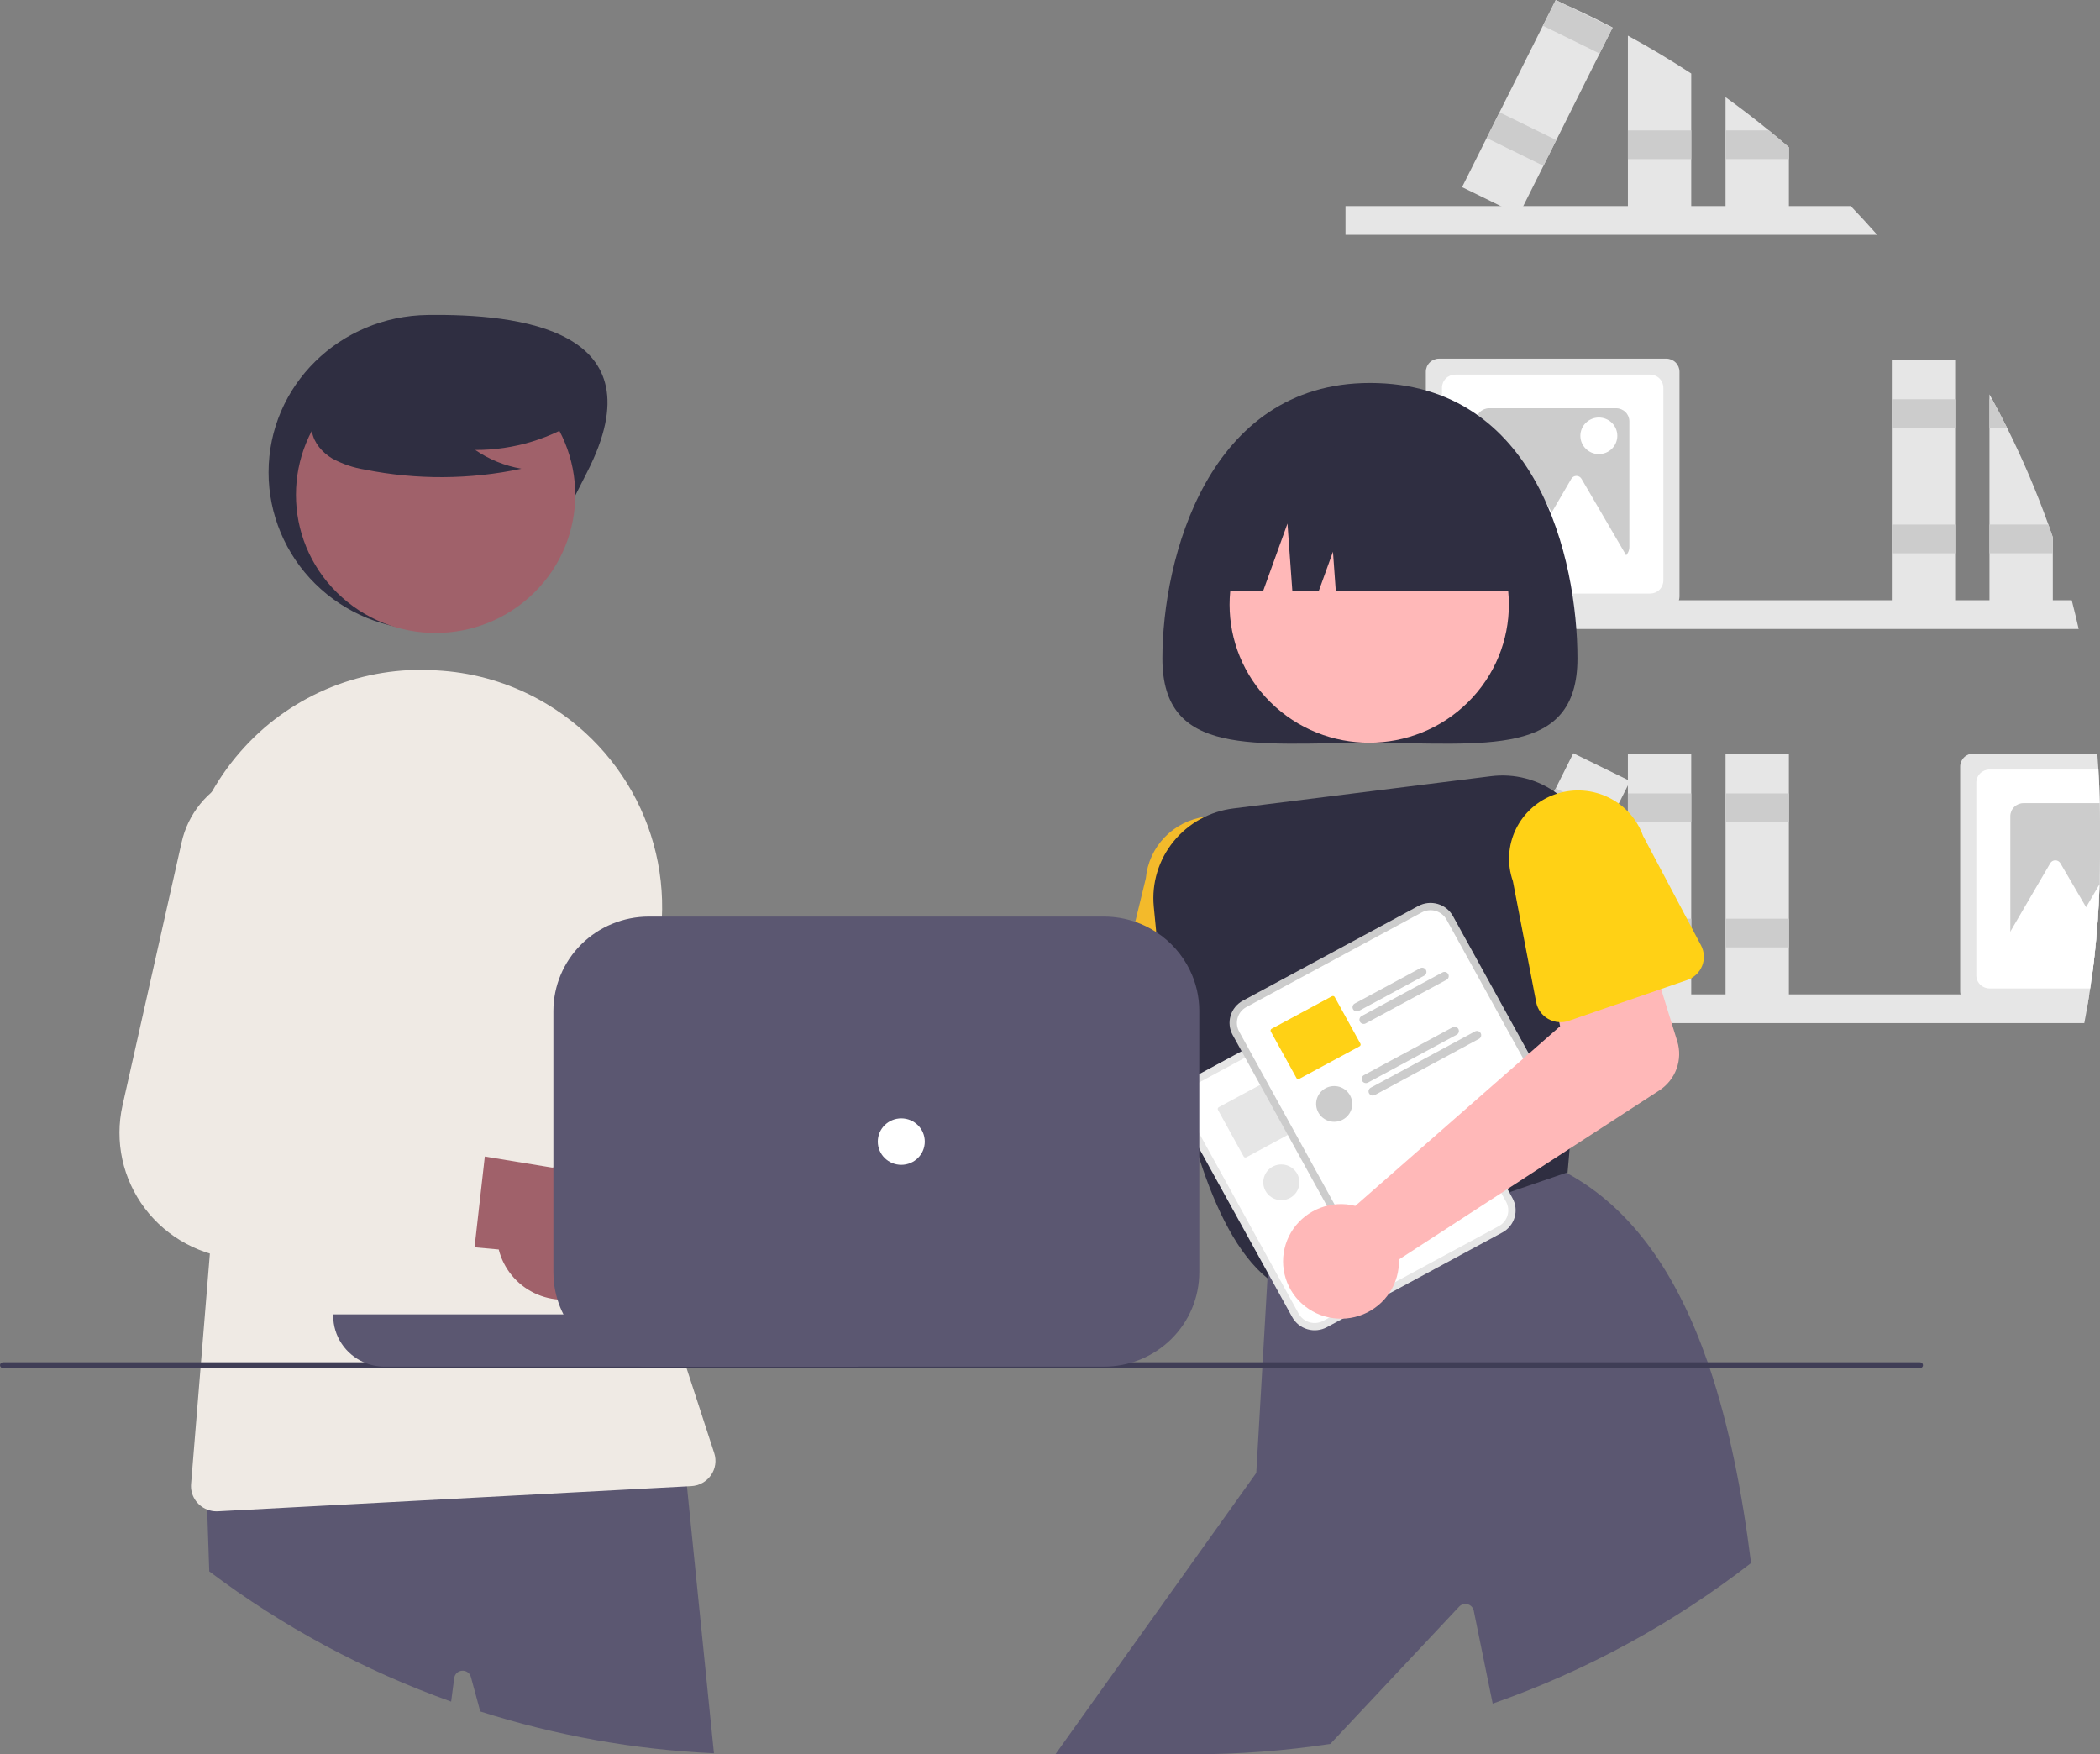 <svg width="334" height="279" viewBox="0 0 334 279" fill="none" xmlns="http://www.w3.org/2000/svg">
<rect x="0" y="0" width="334" height="279" fill="#808080" stroke="none"/>
<g clip-path="url(#clip0)">
<path d="M329.504 95.461C329.896 96.976 330.263 98.498 330.606 100.028H213.997V95.461H329.504Z" fill="#E6E6E6"/>
<path d="M325.787 83.422C323.909 78.18 321.72 73.051 319.231 68.063C318.465 66.526 317.67 65.003 316.845 63.496C316.709 63.238 316.565 62.979 316.42 62.72V96.708H326.496V85.445L325.787 83.422Z" fill="#E6E6E6"/>
<path d="M319.231 68.063H316.42V63.496H316.845C317.671 65.002 318.466 66.524 319.231 68.063Z" fill="#CCCCCC"/>
<path d="M325.787 83.422H316.42V87.99H326.496V85.445L325.787 83.422Z" fill="#CCCCCC"/>
<path d="M310.963 57.27H300.889V96.709H310.963V57.27Z" fill="#E6E6E6"/>
<path d="M310.963 63.497H300.889V68.064H310.963V63.497Z" fill="#CCCCCC"/>
<path d="M310.963 83.424H300.889V87.991H310.963V83.424Z" fill="#CCCCCC"/>
<path d="M265.019 57.04H228.878C228.321 57.041 227.787 57.26 227.393 57.65C226.999 58.039 226.778 58.568 226.777 59.118V94.861C226.778 95.064 226.807 95.266 226.866 95.461C226.997 95.888 227.263 96.263 227.625 96.529C227.988 96.795 228.427 96.939 228.878 96.939H265.019C265.47 96.939 265.91 96.795 266.272 96.529C266.634 96.263 266.901 95.888 267.032 95.461C267.09 95.266 267.12 95.064 267.12 94.861V59.118C267.12 58.568 266.898 58.039 266.504 57.65C266.11 57.26 265.576 57.041 265.019 57.04Z" fill="#E6E6E6"/>
<path d="M262.451 59.58H231.446C230.889 59.581 230.355 59.8 229.961 60.19C229.567 60.579 229.346 61.107 229.345 61.658V92.321C229.346 92.872 229.567 93.4 229.961 93.79C230.355 94.179 230.889 94.398 231.446 94.399H262.451C263.008 94.398 263.542 94.179 263.936 93.79C264.33 93.4 264.551 92.872 264.552 92.321V61.658C264.551 61.107 264.33 60.579 263.936 60.19C263.542 59.8 263.008 59.581 262.451 59.58Z" fill="white"/>
<path d="M257.044 64.928H236.853C236.296 64.929 235.762 65.148 235.368 65.537C234.975 65.927 234.753 66.455 234.752 67.006V86.974C234.753 87.525 234.975 88.053 235.368 88.442C235.762 88.832 236.296 89.051 236.853 89.052H257.044C257.6 89.049 258.133 88.829 258.526 88.44C258.92 88.051 259.142 87.524 259.145 86.974V67.006C259.144 66.455 258.923 65.927 258.529 65.537C258.135 65.148 257.601 64.929 257.044 64.928Z" fill="#CCCCCC"/>
<path d="M255.799 83.452L251.534 76.147C251.452 76.006 251.335 75.89 251.193 75.809C251.051 75.728 250.89 75.685 250.726 75.685C250.562 75.685 250.401 75.728 250.259 75.809C250.117 75.89 249.999 76.006 249.917 76.147L246.803 81.481L242.719 74.486C242.637 74.346 242.519 74.229 242.377 74.148C242.235 74.067 242.074 74.024 241.91 74.024C241.746 74.024 241.585 74.067 241.443 74.148C241.301 74.229 241.183 74.346 241.101 74.486L236.837 81.791L231.764 90.482H241.548L240.579 92.142H260.873L255.799 83.452Z" fill="white"/>
<path d="M254.294 72.215C255.917 72.215 257.232 70.914 257.232 69.309C257.232 67.704 255.917 66.403 254.294 66.403C252.671 66.403 251.355 67.704 251.355 69.309C251.355 70.914 252.671 72.215 254.294 72.215Z" fill="white"/>
<path d="M333.963 127.731C333.93 125.94 333.858 124.157 333.748 122.384C333.701 121.534 333.645 120.689 333.575 119.844H313.861C313.304 119.845 312.77 120.064 312.376 120.453C311.982 120.843 311.761 121.371 311.76 121.922V157.665C311.759 157.828 311.779 157.991 311.82 158.149C311.931 158.603 312.192 159.006 312.562 159.295C312.932 159.584 313.39 159.742 313.861 159.743H332.034C332.128 159.216 332.216 158.681 332.296 158.149C332.347 157.835 332.399 157.517 332.445 157.203C332.557 156.45 332.665 155.697 332.763 154.945C332.903 153.919 333.029 152.89 333.141 151.855C333.552 148.147 333.817 144.399 333.935 140.611V140.606C333.977 139.179 333.999 137.746 334 136.307V130.765C334 129.749 333.991 128.738 333.963 127.731Z" fill="#E6E6E6"/>
<path d="M333.963 127.731C333.93 125.94 333.858 124.157 333.748 122.384H316.429C315.872 122.385 315.338 122.604 314.944 122.993C314.55 123.383 314.329 123.911 314.328 124.462V155.125C314.329 155.676 314.55 156.204 314.944 156.593C315.338 156.983 315.872 157.202 316.429 157.203H332.445C332.557 156.45 332.665 155.697 332.763 154.945C332.903 153.919 333.029 152.89 333.141 151.855C333.552 148.147 333.816 144.399 333.935 140.611V140.606C333.977 139.179 333.998 137.746 334 136.307V130.765C334 129.749 333.991 128.738 333.963 127.731Z" fill="white"/>
<path d="M333.963 127.731H321.836C321.279 127.732 320.745 127.951 320.351 128.341C319.957 128.73 319.736 129.259 319.735 129.809V149.777C319.736 150.328 319.957 150.856 320.351 151.246C320.745 151.635 321.279 151.854 321.836 151.855H333.141C333.552 148.147 333.816 144.399 333.935 140.611V140.606C333.977 139.179 333.998 137.746 334 136.307V130.765C334 129.749 333.991 128.738 333.963 127.731Z" fill="#CCCCCC"/>
<path d="M333.935 140.611C333.818 144.397 333.553 148.146 333.141 151.855C333.029 152.89 332.903 153.919 332.763 154.945H325.563L326.534 153.287H316.747L319.735 148.166L321.818 144.596L326.086 137.29C326.167 137.149 326.284 137.032 326.426 136.951C326.568 136.869 326.729 136.826 326.893 136.826C327.057 136.826 327.219 136.869 327.36 136.951C327.502 137.032 327.62 137.149 327.701 137.29L331.787 144.286L333.935 140.611Z" fill="white"/>
<path d="M298.555 37.345H213.997V32.778H294.362C295.791 34.27 297.188 35.792 298.555 37.345Z" fill="#E6E6E6"/>
<path d="M258.912 5.671C262.358 7.546 265.716 9.554 268.988 11.697V34.02H258.912V5.671Z" fill="#E6E6E6"/>
<path d="M268.986 20.737H258.911V25.304H268.986V20.737Z" fill="#CCCCCC"/>
<path d="M284.519 23.427V34.02H274.442V15.451C276.791 17.146 279.087 18.909 281.329 20.739C282.403 21.616 283.466 22.512 284.519 23.427Z" fill="#E6E6E6"/>
<path d="M284.519 23.427V25.302H274.442V20.739H281.329C282.403 21.616 283.466 22.512 284.519 23.427Z" fill="#CCCCCC"/>
<path d="M248.625 0.582C251.291 1.769 253.912 3.034 256.488 4.378L254.415 8.515L247.527 22.281L245.478 26.373L242.27 32.778L241.565 34.186L238.693 32.778L232.539 29.762L236.447 21.949H236.452L238.497 17.857L245.389 4.091L247.415 0.046L247.439 0L248.625 0.582Z" fill="#E6E6E6"/>
<path d="M256.465 4.419L254.415 8.515L245.389 4.091L247.415 0.046L247.439 0L248.625 0.582L256.465 4.419Z" fill="#CCCCCC"/>
<path d="M238.497 17.859L236.448 21.951L245.477 26.372L247.526 22.279L238.497 17.859Z" fill="#CCCCCC"/>
<path d="M332.296 158.149C332.216 158.68 332.128 159.216 332.034 159.743C331.871 160.74 331.693 161.728 331.502 162.717H213.997V158.149H332.296Z" fill="#E6E6E6"/>
<path d="M268.986 119.957H258.911V159.396H268.986V119.957Z" fill="#E6E6E6"/>
<path d="M268.986 126.184H258.911V130.751H268.986V126.184Z" fill="#CCCCCC"/>
<path d="M268.986 146.111H258.911V150.678H268.986V146.111Z" fill="#CCCCCC"/>
<path d="M284.518 119.957H274.443V159.396H284.518V119.957Z" fill="#E6E6E6"/>
<path d="M284.518 126.184H274.443V130.751H284.518V126.184Z" fill="#CCCCCC"/>
<path d="M284.518 146.111H274.443V150.678H284.518V146.111Z" fill="#CCCCCC"/>
<path d="M250.231 119.794L232.537 155.138L241.566 159.559L259.259 124.214L250.231 119.794Z" fill="#E6E6E6"/>
<path d="M247.437 125.374L245.388 129.467L254.417 133.888L256.466 129.795L247.437 125.374Z" fill="#CCCCCC"/>
<path d="M238.497 143.233L236.448 147.325L245.477 151.746L247.526 147.653L238.497 143.233Z" fill="#CCCCCC"/>
<path d="M136.719 175.749C137.14 175.989 137.541 176.261 137.919 176.563L179.49 163.769L181.834 153.568L197.862 155.055L195.487 173.511C195.295 175.002 194.619 176.392 193.561 177.47C192.503 178.549 191.119 179.259 189.618 179.494L140.695 187.155C139.981 188.866 138.758 190.321 137.187 191.327C135.617 192.334 133.774 192.843 131.903 192.788C130.033 192.734 128.223 192.117 126.716 191.02C125.209 189.923 124.074 188.399 123.464 186.649C122.854 184.9 122.798 183.008 123.301 181.225C123.805 179.443 124.846 177.854 126.284 176.671C127.723 175.488 129.492 174.766 131.356 174.601C133.22 174.436 135.091 174.837 136.719 175.749Z" fill="#FFB8B8"/>
<path d="M205.269 161.174L204.994 156.519V156.515L204.919 155.24L204.107 141.534C204.35 138.677 203.438 135.841 201.572 133.647C199.705 131.453 197.035 130.079 194.147 129.828C193.316 129.754 192.479 129.776 191.654 129.892C189.2 130.236 186.936 131.388 185.228 133.164C183.52 134.939 182.469 137.233 182.245 139.673L180.559 146.609L177.613 158.741C177.404 159.589 177.49 160.483 177.858 161.277C178.226 162.071 178.853 162.72 179.639 163.118C180.093 163.354 180.59 163.499 181.101 163.543L186.013 163.977L190.743 164.393L196.201 164.873L196.594 164.905L197.602 164.998L200.978 165.293H200.988C201.551 165.338 202.119 165.264 202.651 165.076C203.184 164.889 203.671 164.591 204.079 164.203C204.376 163.917 204.626 163.587 204.821 163.224C205.162 162.596 205.317 161.886 205.269 161.174V161.174Z" fill="#F3BA2B"/>
<path d="M250.888 104.731C250.888 120.536 236.11 118.145 217.882 118.145C199.653 118.145 184.876 120.536 184.876 104.731C184.876 88.926 192.095 60.91 217.882 60.91C244.558 60.91 250.888 88.926 250.888 104.731Z" fill="#2F2E41"/>
<path d="M233.476 111.685C242.149 103.108 242.149 89.2 233.476 80.623C224.803 72.045 210.74 72.045 202.067 80.623C193.393 89.2 193.393 103.108 202.067 111.685C210.74 120.263 224.803 120.263 233.476 111.685Z" fill="#FFB8B8"/>
<path d="M249.036 127.353C248.608 126.945 248.154 126.566 247.677 126.217C244.657 123.96 240.863 122.967 237.11 123.45L196.183 128.572C192.434 129.032 189.014 130.918 186.647 133.83C184.28 136.742 183.154 140.451 183.505 144.171C183.622 145.464 183.753 146.826 183.898 148.244C184.084 150.022 184.294 151.887 184.537 153.818C184.939 157.064 185.429 160.491 186.013 163.977C186.522 166.979 187.101 170.022 187.764 173.028C187.955 173.896 188.155 174.761 188.361 175.623C188.361 175.626 188.361 175.629 188.362 175.631C188.363 175.633 188.364 175.636 188.366 175.637C188.39 175.744 188.413 175.85 188.441 175.951C188.44 175.959 188.441 175.968 188.446 175.974C188.735 177.175 189.039 178.362 189.356 179.535C189.478 179.969 189.594 180.398 189.716 180.823C190.043 181.978 190.388 183.109 190.743 184.222C193.409 192.502 196.934 199.553 201.59 203.303C201.651 203.359 201.711 203.405 201.777 203.456L201.964 203.599L202.234 203.516L203.383 203.179L204.364 202.883L217.139 199.082L220.319 198.136L230.536 195.093H230.54L239.884 192.313L241.023 191.971L249.05 189.583L249.306 186.619L249.652 182.684L249.858 180.32L251.482 161.673L252.43 150.793L253.458 138.98C253.648 136.838 253.35 134.681 252.585 132.669C251.819 130.656 250.606 128.839 249.036 127.353Z" fill="#2F2E41"/>
<path d="M271.921 217.582C271.813 217.272 271.71 216.963 271.603 216.658C266.803 202.805 259.724 192.327 249.307 186.619C249.302 186.619 249.302 186.614 249.297 186.614L249.12 186.517L240.043 189.625L238.922 190.008L237.755 190.41L237.741 190.415L229.242 193.324L229.228 193.329L222.56 195.61H222.556L216.387 197.72H216.383L214.949 198.214L204.168 201.904L202.916 202.334L201.796 202.717L201.623 202.777L201.59 203.303L200.82 216.658L200.768 217.582L199.806 234.248L167.863 279H189.716C197.038 279.002 204.35 278.451 211.587 277.351L232.091 255.5C232.262 255.324 232.479 255.197 232.719 255.135C232.958 255.072 233.209 255.075 233.447 255.143C233.684 255.212 233.898 255.343 234.066 255.523C234.233 255.703 234.348 255.925 234.397 256.165L237.409 270.942C252.247 265.753 266.126 258.2 278.5 248.582C277.062 237.106 274.96 226.647 271.921 217.582Z" fill="#5B5771"/>
<path d="M192.11 93.999H200.895L204.77 83.268L205.545 93.999H209.743L212.004 87.739L212.456 93.999H243.653C243.653 90.946 243.045 87.922 241.864 85.101C240.682 82.28 238.95 79.717 236.767 77.558C234.584 75.399 231.992 73.686 229.14 72.517C226.287 71.349 223.23 70.748 220.143 70.748H215.621C209.386 70.748 203.406 73.197 198.997 77.558C194.587 81.918 192.11 87.832 192.11 93.999Z" fill="#2F2E41"/>
<path d="M138.079 210.372C136.644 210.968 135.096 211.246 133.541 211.186C131.987 211.126 130.465 210.729 129.082 210.024C127.699 209.319 126.49 208.323 125.538 207.106C124.587 205.889 123.917 204.48 123.576 202.979L86.003 198.771L98.598 183.855L132.347 190.138C134.934 189.738 137.58 190.291 139.783 191.692C141.986 193.092 143.593 195.243 144.3 197.737C145.007 200.231 144.763 202.895 143.617 205.224C142.47 207.553 140.5 209.384 138.079 210.372L138.079 210.372Z" fill="#A0616A"/>
<path d="M117.821 182.763L101.94 179.955L100.787 179.752C99.866 179.589 98.989 179.235 98.216 178.714C97.442 178.192 96.789 177.515 96.299 176.726C95.809 175.937 95.493 175.054 95.373 174.136C95.252 173.218 95.33 172.285 95.6 171.398L103.397 145.773L103.631 145.011C104.604 141.754 104.431 138.267 103.139 135.12C101.847 131.973 99.513 129.354 96.519 127.69C94.493 126.577 92.234 125.941 89.919 125.832C87.603 125.723 85.293 126.144 83.169 127.062C81.045 127.979 79.164 129.369 77.671 131.123C76.179 132.877 75.115 134.948 74.564 137.175L64.618 177.318L64.249 178.805C63.554 181.606 63.479 184.523 64.027 187.355C64.575 190.188 65.735 192.87 67.427 195.22C69.118 197.569 71.302 199.53 73.83 200.969C76.357 202.408 79.168 203.29 82.072 203.557C82.105 203.562 82.133 203.562 82.166 203.566L88.119 204.088L95.842 204.767L105.555 205.621L114.618 206.42C115.805 206.527 116.989 206.188 117.936 205.471C118.882 204.754 119.521 203.712 119.726 202.551C119.74 202.486 119.75 202.421 119.759 202.357L121.683 188.152L121.701 188.023C121.867 186.82 121.556 185.6 120.833 184.62C120.109 183.639 119.03 182.974 117.821 182.763Z" fill="#CCCCCC"/>
<path d="M93.354 75.134C87.015 87.46 82.018 100.174 68.035 100.174C61.32 100.174 54.88 97.536 50.131 92.84C45.383 88.144 42.715 81.775 42.715 75.134C42.715 61.305 54.052 50.267 68.035 50.094C82.246 49.918 105.154 52.191 93.354 75.134Z" fill="#2F2E41"/>
<path d="M109.257 236.391L108.683 230.72L108.253 230.743L32.754 234.34L32.95 240.08L33.282 249.912C44.964 258.713 57.937 265.697 71.753 270.623L72.243 266.864C72.286 266.558 72.434 266.275 72.664 266.065C72.893 265.855 73.188 265.729 73.501 265.709C73.812 265.69 74.122 265.778 74.376 265.958C74.63 266.138 74.814 266.399 74.895 266.698L76.385 272.188C88.419 276.027 100.917 278.265 113.549 278.843L109.257 236.391Z" fill="#5B5771"/>
<path d="M84.986 94.228C93.659 85.651 93.659 71.743 84.986 63.166C76.312 54.588 62.25 54.588 53.576 63.166C44.903 71.743 44.903 85.651 53.576 94.228C62.25 102.806 76.312 102.806 84.986 94.228Z" fill="#A0616A"/>
<path d="M113.595 231.103L109.192 217.582L109.117 217.351L108.893 216.658L107.637 212.807C107.231 211.555 106.843 210.299 106.484 209.039C106.152 207.903 105.843 206.764 105.555 205.621C105.144 204.033 104.77 202.438 104.434 200.837C103.294 195.458 102.535 190.006 102.16 184.522C102.057 183.003 101.984 181.481 101.94 179.955C101.667 170.605 102.518 161.256 104.476 152.105C106.18 144.191 105.27 135.945 101.879 128.582C98.488 121.218 92.795 115.127 85.64 111.204C80.944 108.637 75.747 107.096 70.399 106.683C70.03 106.655 69.661 106.632 69.287 106.609C63.638 106.256 57.98 107.162 52.731 109.261C47.483 111.36 42.778 114.598 38.964 118.736C36.922 120.936 35.148 123.366 33.678 125.976C29.602 133.24 28.072 141.633 29.327 149.846L34.575 184.698L33.38 199.369L31.97 216.658L31.895 217.582L30.391 236.017C30.32 236.876 30.53 237.735 30.991 238.467C31.452 239.199 32.139 239.764 32.95 240.08C33.425 240.268 33.933 240.364 34.444 240.362C34.519 240.362 34.589 240.362 34.664 240.357L109.258 236.391L109.939 236.354C110.561 236.322 111.168 236.149 111.712 235.848C112.256 235.547 112.722 235.127 113.076 234.619C113.429 234.112 113.66 233.531 113.75 232.921C113.84 232.311 113.787 231.689 113.595 231.103L113.595 231.103Z" fill="#EFEAE4"/>
<path d="M92.849 66.284C87.773 69.743 81.75 71.584 75.586 71.56C77.784 73.068 80.288 74.086 82.923 74.545C74.727 76.284 66.257 76.331 58.043 74.683C56.217 74.394 54.455 73.795 52.834 72.914C51.257 71.967 49.938 70.46 49.62 68.662C49.074 65.578 51.504 62.776 54.029 60.888C57.895 58.041 62.353 56.08 67.079 55.145C71.806 54.211 76.684 54.328 81.36 55.487C84.413 56.267 87.471 57.586 89.454 60.011C91.437 62.435 92.025 66.174 90.135 68.671L92.849 66.284Z" fill="#2F2E41"/>
<path d="M93.984 205.803C92.564 206.429 91.021 206.74 89.466 206.713C87.911 206.686 86.38 206.323 84.982 205.648C83.584 204.973 82.353 204.003 81.376 202.806C80.398 201.61 79.697 200.216 79.323 198.722L41.667 195.32L53.932 180.137L87.811 185.696C90.389 185.241 93.046 185.737 95.28 187.09C97.513 188.443 99.167 190.559 99.928 193.038C100.689 195.516 100.504 198.184 99.409 200.537C98.313 202.89 96.383 204.763 93.984 205.803L93.984 205.803Z" fill="#A0616A"/>
<path d="M73.13 178.634L64.618 177.318L56.031 175.988C55.106 175.845 54.222 175.511 53.438 175.006C52.653 174.501 51.985 173.838 51.478 173.06C50.971 172.282 50.636 171.407 50.495 170.492C50.354 169.576 50.411 168.642 50.661 167.75L58.113 141.197C59.015 137.92 58.765 134.437 57.405 131.319C56.044 128.201 53.653 125.632 50.624 124.032C48.577 122.952 46.304 122.359 43.986 122.299C41.667 122.239 39.366 122.714 37.265 123.686C35.157 124.643 33.303 126.071 31.849 127.857C30.394 129.643 29.379 131.739 28.883 133.979L19.483 175.822C18.85 178.645 18.841 181.569 19.457 184.395C20.072 187.222 21.298 189.883 23.05 192.198C24.802 194.512 27.038 196.425 29.607 197.805C32.176 199.186 35.016 200.001 37.932 200.195L70.445 202.352C71.634 202.432 72.81 202.068 73.741 201.332C74.671 200.596 75.288 199.541 75.469 198.376C75.484 198.311 75.488 198.247 75.498 198.182L77.109 183.94L77.123 183.811C77.261 182.605 76.923 181.393 76.179 180.429C75.435 179.464 74.343 178.821 73.13 178.634Z" fill="#EFEAE4"/>
<path d="M217.17 156.561L215.222 157.612L191.216 170.566L189.267 171.617C188.322 172.129 187.62 172.99 187.316 174.013C187.012 175.036 187.131 176.136 187.646 177.072L205.523 209.475C206.04 210.41 206.911 211.104 207.945 211.404C208.979 211.705 210.091 211.588 211.038 211.078L211.043 211.076L238.936 196.024L238.941 196.022C239.887 195.51 240.588 194.648 240.892 193.626C241.196 192.603 241.078 191.503 240.563 190.567L222.686 158.164C222.169 157.229 221.297 156.535 220.263 156.235C219.229 155.934 218.117 156.051 217.17 156.561Z" fill="#E6E6E6"/>
<path d="M217.731 157.577L215.423 158.822L192.136 171.388L189.828 172.633C189.154 172.998 188.655 173.611 188.438 174.339C188.222 175.067 188.306 175.851 188.673 176.518L206.55 208.92C206.918 209.586 207.539 210.08 208.275 210.295C209.011 210.509 209.803 210.425 210.477 210.062L210.483 210.06L238.376 195.008L238.381 195.006C239.054 194.641 239.554 194.028 239.77 193.3C239.987 192.571 239.902 191.788 239.535 191.121L221.658 158.718C221.29 158.053 220.67 157.558 219.933 157.344C219.197 157.13 218.405 157.214 217.731 157.577Z" fill="white"/>
<path d="M218.386 166.725C218.299 166.569 218.154 166.454 217.982 166.404C217.809 166.354 217.624 166.373 217.466 166.457L216.537 166.96L207.063 172.072C206.906 172.158 206.79 172.302 206.74 172.472C206.689 172.642 206.709 172.825 206.795 172.98C206.881 173.136 207.025 173.251 207.197 173.302C207.369 173.353 207.554 173.334 207.711 173.25L218.115 167.635C218.272 167.549 218.389 167.405 218.44 167.235C218.49 167.064 218.471 166.881 218.386 166.725Z" fill="#E6E6E6"/>
<path d="M221.93 167.385C221.888 167.308 221.83 167.24 221.761 167.185C221.692 167.13 221.613 167.089 221.528 167.065C221.443 167.04 221.354 167.033 221.266 167.043C221.178 167.052 221.092 167.079 221.015 167.122L208.16 174.058C208.082 174.1 208.013 174.157 207.958 174.226C207.902 174.294 207.86 174.373 207.836 174.457C207.811 174.541 207.803 174.629 207.812 174.717C207.822 174.804 207.849 174.889 207.891 174.966C207.934 175.043 207.992 175.11 208.061 175.166C208.13 175.221 208.209 175.262 208.295 175.286C208.38 175.311 208.469 175.319 208.557 175.309C208.646 175.3 208.731 175.273 208.809 175.231L209.407 174.908L213.147 172.89H213.152L221.659 168.295C221.738 168.253 221.808 168.197 221.864 168.128C221.92 168.06 221.962 167.981 221.988 167.896C222.013 167.812 222.021 167.723 222.011 167.635C222.001 167.547 221.973 167.462 221.93 167.385Z" fill="#E6E6E6"/>
<path d="M207.959 178.441L203.878 171.038C203.836 170.964 203.765 170.909 203.682 170.886C203.599 170.862 203.51 170.872 203.435 170.913L201.455 171.98L200.428 172.534L194.913 175.508L193.844 176.085C193.768 176.127 193.713 176.197 193.689 176.279C193.666 176.361 193.676 176.449 193.718 176.524L193.979 177L197.799 183.927C197.84 184.001 197.91 184.055 197.992 184.079C198.074 184.102 198.162 184.092 198.237 184.051L204.821 180.5L205.849 179.946L207.828 178.879C207.866 178.859 207.9 178.832 207.927 178.799C207.954 178.766 207.974 178.728 207.986 178.687C207.999 178.646 208.002 178.603 207.998 178.561C207.993 178.519 207.98 178.478 207.959 178.441Z" fill="#E6E6E6"/>
<path d="M223.546 176.118C223.46 175.962 223.315 175.847 223.144 175.797C222.972 175.747 222.788 175.766 222.63 175.85L208.519 183.465C208.395 183.532 208.295 183.637 208.234 183.764C208.172 183.89 208.153 184.033 208.179 184.171C208.188 184.243 208.212 184.312 208.249 184.375C208.284 184.438 208.33 184.496 208.384 184.545L208.389 184.55C208.493 184.643 208.624 184.702 208.764 184.718C208.903 184.735 209.045 184.708 209.168 184.642L223.279 177.027C223.357 176.985 223.426 176.928 223.482 176.859C223.537 176.791 223.579 176.712 223.604 176.627C223.628 176.543 223.636 176.454 223.626 176.367C223.616 176.279 223.589 176.195 223.546 176.118Z" fill="#E6E6E6"/>
<path d="M227.094 176.778C227.052 176.701 226.994 176.633 226.924 176.578C226.855 176.523 226.775 176.482 226.69 176.458C226.604 176.433 226.515 176.426 226.426 176.436C226.338 176.445 226.252 176.472 226.175 176.515L209.612 185.45C209.488 185.516 209.387 185.618 209.326 185.744C209.265 185.869 209.246 186.011 209.271 186.148V186.152C209.281 186.224 209.305 186.293 209.341 186.356C209.377 186.422 209.425 186.481 209.481 186.531C209.585 186.626 209.716 186.686 209.856 186.703C209.996 186.719 210.138 186.691 210.261 186.623L226.824 177.688C226.981 177.602 227.098 177.459 227.149 177.288C227.199 177.118 227.18 176.934 227.094 176.778Z" fill="#E6E6E6"/>
<path d="M203.793 190.877C205.379 190.877 206.665 189.605 206.665 188.037C206.665 186.468 205.379 185.197 203.793 185.197C202.207 185.197 200.921 186.468 200.921 188.037C200.921 189.605 202.207 190.877 203.793 190.877Z" fill="#E6E6E6"/>
<path d="M225.575 144.092L223.627 145.144L199.62 158.098L197.672 159.149C196.726 159.661 196.025 160.522 195.721 161.545C195.417 162.567 195.535 163.667 196.051 164.604L213.927 197.006C214.445 197.941 215.316 198.635 216.35 198.936C217.384 199.237 218.496 199.119 219.443 198.61L219.448 198.607L247.341 183.556L247.346 183.553C248.291 183.042 248.993 182.18 249.297 181.157C249.601 180.135 249.482 179.035 248.967 178.099L231.09 145.696C230.573 144.761 229.702 144.067 228.668 143.766C227.634 143.466 226.522 143.583 225.575 144.092Z" fill="#CCCCCC"/>
<path d="M226.136 145.108L223.828 146.354L200.541 158.92L198.233 160.165C197.559 160.529 197.06 161.143 196.843 161.871C196.627 162.599 196.711 163.383 197.078 164.049L214.955 196.452C215.323 197.118 215.944 197.612 216.68 197.826C217.416 198.04 218.208 197.957 218.883 197.594L218.888 197.591L246.781 182.54L246.786 182.537C247.459 182.173 247.959 181.559 248.175 180.831C248.392 180.103 248.307 179.32 247.94 178.653L230.064 146.25C229.695 145.584 229.075 145.09 228.339 144.876C227.602 144.662 226.81 144.745 226.136 145.108Z" fill="white"/>
<path d="M226.791 154.256C226.704 154.101 226.559 153.986 226.387 153.935C226.214 153.885 226.029 153.904 225.871 153.989L221.08 156.575L219.745 157.295L215.468 159.604C215.311 159.69 215.195 159.833 215.145 160.003C215.094 160.173 215.114 160.356 215.2 160.512C215.286 160.667 215.43 160.783 215.602 160.834C215.774 160.884 215.959 160.865 216.116 160.782L221.16 158.062L222.215 157.489L226.52 155.166C226.677 155.08 226.794 154.937 226.845 154.766C226.895 154.596 226.876 154.413 226.791 154.256Z" fill="#CCCCCC"/>
<path d="M230.335 154.917C230.293 154.84 230.235 154.772 230.166 154.717C230.097 154.662 230.018 154.621 229.933 154.596C229.848 154.572 229.759 154.564 229.67 154.574C229.582 154.584 229.497 154.611 229.42 154.654L222.738 158.26L221.71 158.814L216.565 161.59C216.487 161.632 216.418 161.689 216.362 161.757C216.307 161.826 216.265 161.904 216.24 161.989C216.216 162.073 216.208 162.161 216.217 162.248C216.227 162.336 216.254 162.42 216.296 162.497C216.339 162.574 216.396 162.642 216.466 162.697C216.535 162.752 216.614 162.793 216.699 162.818C216.785 162.843 216.874 162.85 216.962 162.841C217.05 162.831 217.136 162.805 217.214 162.763L222.359 159.987L223.387 159.433L230.064 155.827C230.143 155.785 230.212 155.728 230.269 155.66C230.325 155.592 230.367 155.513 230.392 155.428C230.418 155.343 230.425 155.254 230.416 155.167C230.406 155.079 230.378 154.994 230.335 154.917Z" fill="#CCCCCC"/>
<path d="M216.364 165.972L213.109 160.07L212.549 159.055L212.283 158.57C212.241 158.495 212.17 158.44 212.087 158.417C212.004 158.394 211.915 158.404 211.84 158.445L205.232 162.01L202.249 163.617C202.173 163.659 202.118 163.729 202.094 163.811C202.071 163.893 202.081 163.981 202.122 164.056L202.389 164.536L202.678 165.067L202.949 165.552V165.557L206.203 171.458C206.245 171.532 206.315 171.587 206.397 171.61C206.479 171.634 206.567 171.624 206.642 171.583L216.233 166.411C216.271 166.391 216.305 166.363 216.332 166.33C216.359 166.297 216.379 166.259 216.391 166.219C216.403 166.178 216.407 166.135 216.403 166.093C216.398 166.05 216.385 166.009 216.364 165.972Z" fill="#FFD115"/>
<path d="M231.95 163.649C231.865 163.494 231.72 163.379 231.549 163.328C231.377 163.278 231.192 163.297 231.035 163.381L226.819 165.658L225.791 166.212L221.72 168.406L216.924 170.996C216.846 171.039 216.777 171.096 216.721 171.164C216.665 171.233 216.623 171.311 216.598 171.396C216.573 171.48 216.565 171.569 216.574 171.656C216.584 171.744 216.611 171.829 216.653 171.906C216.696 171.983 216.754 172.052 216.823 172.107C216.892 172.162 216.972 172.204 217.057 172.228C217.143 172.253 217.232 172.261 217.321 172.252C217.409 172.243 217.495 172.216 217.573 172.174L226.441 167.39L227.468 166.836L231.684 164.559C231.762 164.517 231.831 164.46 231.887 164.391C231.942 164.322 231.984 164.243 232.008 164.159C232.033 164.074 232.041 163.986 232.031 163.898C232.021 163.811 231.993 163.726 231.95 163.649Z" fill="#CCCCCC"/>
<path d="M235.499 164.31C235.456 164.233 235.399 164.165 235.329 164.11C235.26 164.055 235.18 164.014 235.094 163.99C235.009 163.965 234.92 163.958 234.831 163.967C234.743 163.977 234.657 164.004 234.579 164.046L227.916 167.644L226.889 168.198L218.017 172.982C217.939 173.024 217.87 173.081 217.814 173.149C217.758 173.218 217.716 173.296 217.691 173.381C217.665 173.465 217.657 173.554 217.667 173.641C217.676 173.729 217.703 173.814 217.746 173.891C217.789 173.968 217.846 174.036 217.916 174.091C217.985 174.147 218.065 174.188 218.15 174.212C218.236 174.237 218.325 174.244 218.414 174.234C218.502 174.225 218.588 174.198 218.666 174.155L227.533 169.371L228.561 168.817L235.228 165.219C235.386 165.134 235.503 164.99 235.554 164.82C235.604 164.649 235.585 164.466 235.499 164.31Z" fill="#CCCCCC"/>
<path d="M212.198 178.409C213.784 178.409 215.07 177.137 215.07 175.568C215.07 174 213.784 172.728 212.198 172.728C210.612 172.728 209.326 174 209.326 175.568C209.326 177.137 210.612 178.409 212.198 178.409Z" fill="#CCCCCC"/>
<path d="M214.127 191.536C214.611 191.583 215.09 191.668 215.559 191.789L248.129 163.216L246.023 152.965L261.25 147.8L266.761 165.588C267.207 167.025 267.169 168.566 266.653 169.98C266.137 171.394 265.171 172.604 263.901 173.429L222.495 200.314C222.557 202.164 222.047 203.988 221.034 205.545C220.021 207.101 218.553 208.315 216.825 209.026C215.097 209.737 213.192 209.911 211.362 209.525C209.531 209.138 207.864 208.21 206.58 206.864C205.296 205.517 204.457 203.816 204.175 201.986C203.893 200.157 204.181 198.285 205 196.622C205.819 194.958 207.131 193.58 208.762 192.671C210.392 191.763 212.264 191.367 214.127 191.536Z" fill="#FFB8B8"/>
<path d="M270.548 150.359L261.321 132.931C260.371 130.28 258.417 128.098 255.872 126.846C253.326 125.593 250.388 125.367 247.677 126.217C247.574 126.244 247.476 126.277 247.373 126.314C244.627 127.263 242.373 129.252 241.107 131.843C239.841 134.434 239.666 137.417 240.621 140.135L244.324 159.396C244.43 159.948 244.655 160.47 244.984 160.927C245.313 161.385 245.738 161.767 246.229 162.047C246.767 162.358 247.372 162.535 247.994 162.564C248.506 162.596 249.019 162.526 249.503 162.356L251.482 161.673L264.192 157.295L268.348 155.864C268.884 155.678 269.374 155.381 269.783 154.992C270.192 154.603 270.512 154.131 270.721 153.609C270.93 153.087 271.022 152.526 270.992 151.965C270.962 151.404 270.811 150.857 270.548 150.359Z" fill="#FFD115"/>
<path d="M305.379 217.582H0.467C0.343 217.582 0.224 217.533 0.137 217.447C0.049 217.36 0 217.242 0 217.12C0 216.998 0.049 216.88 0.137 216.793C0.224 216.707 0.343 216.658 0.467 216.658H305.379C305.502 216.658 305.621 216.707 305.709 216.793C305.796 216.88 305.845 216.998 305.845 217.12C305.845 217.242 305.796 217.36 305.709 217.447C305.621 217.533 305.502 217.582 305.379 217.582Z" fill="#3F3D56"/>
<path d="M52.996 209.039V209.27C52.997 210.835 53.458 212.367 54.323 213.678C55.187 214.99 56.418 216.025 57.866 216.658C58.904 217.117 60.03 217.354 61.167 217.351H136.578V209.039H52.996Z" fill="#5B5771"/>
<path d="M189.23 154.256C188.033 151.813 186.191 149.736 183.898 148.244C182.858 147.563 181.737 147.014 180.559 146.609C178.955 146.055 177.267 145.773 175.568 145.773H103.192C99.169 145.778 95.311 147.361 92.466 150.174C89.621 152.988 88.021 156.803 88.016 160.782V202.343C88.015 202.926 88.049 203.509 88.119 204.088C88.222 204.955 88.4 205.811 88.651 206.647C88.901 207.47 89.223 208.271 89.613 209.039C90.87 211.537 92.807 213.638 95.206 215.107C97.605 216.575 100.371 217.352 103.192 217.351H175.568C177.561 217.352 179.534 216.964 181.376 216.21C183.217 215.456 184.891 214.351 186.3 212.957C187.709 211.563 188.827 209.908 189.589 208.087C190.352 206.266 190.744 204.314 190.743 202.343V160.782C190.746 158.521 190.229 156.29 189.23 154.256Z" fill="#5B5771"/>
<path d="M143.349 185.257C145.412 185.257 147.084 183.603 147.084 181.562C147.084 179.522 145.412 177.868 143.349 177.868C141.286 177.868 139.613 179.522 139.613 181.562C139.613 183.603 141.286 185.257 143.349 185.257Z" fill="white"/>
</g>
<defs>
<clipPath id="clip0">
<rect width="334" height="279" fill="white"/>
</clipPath>
</defs>
</svg>
